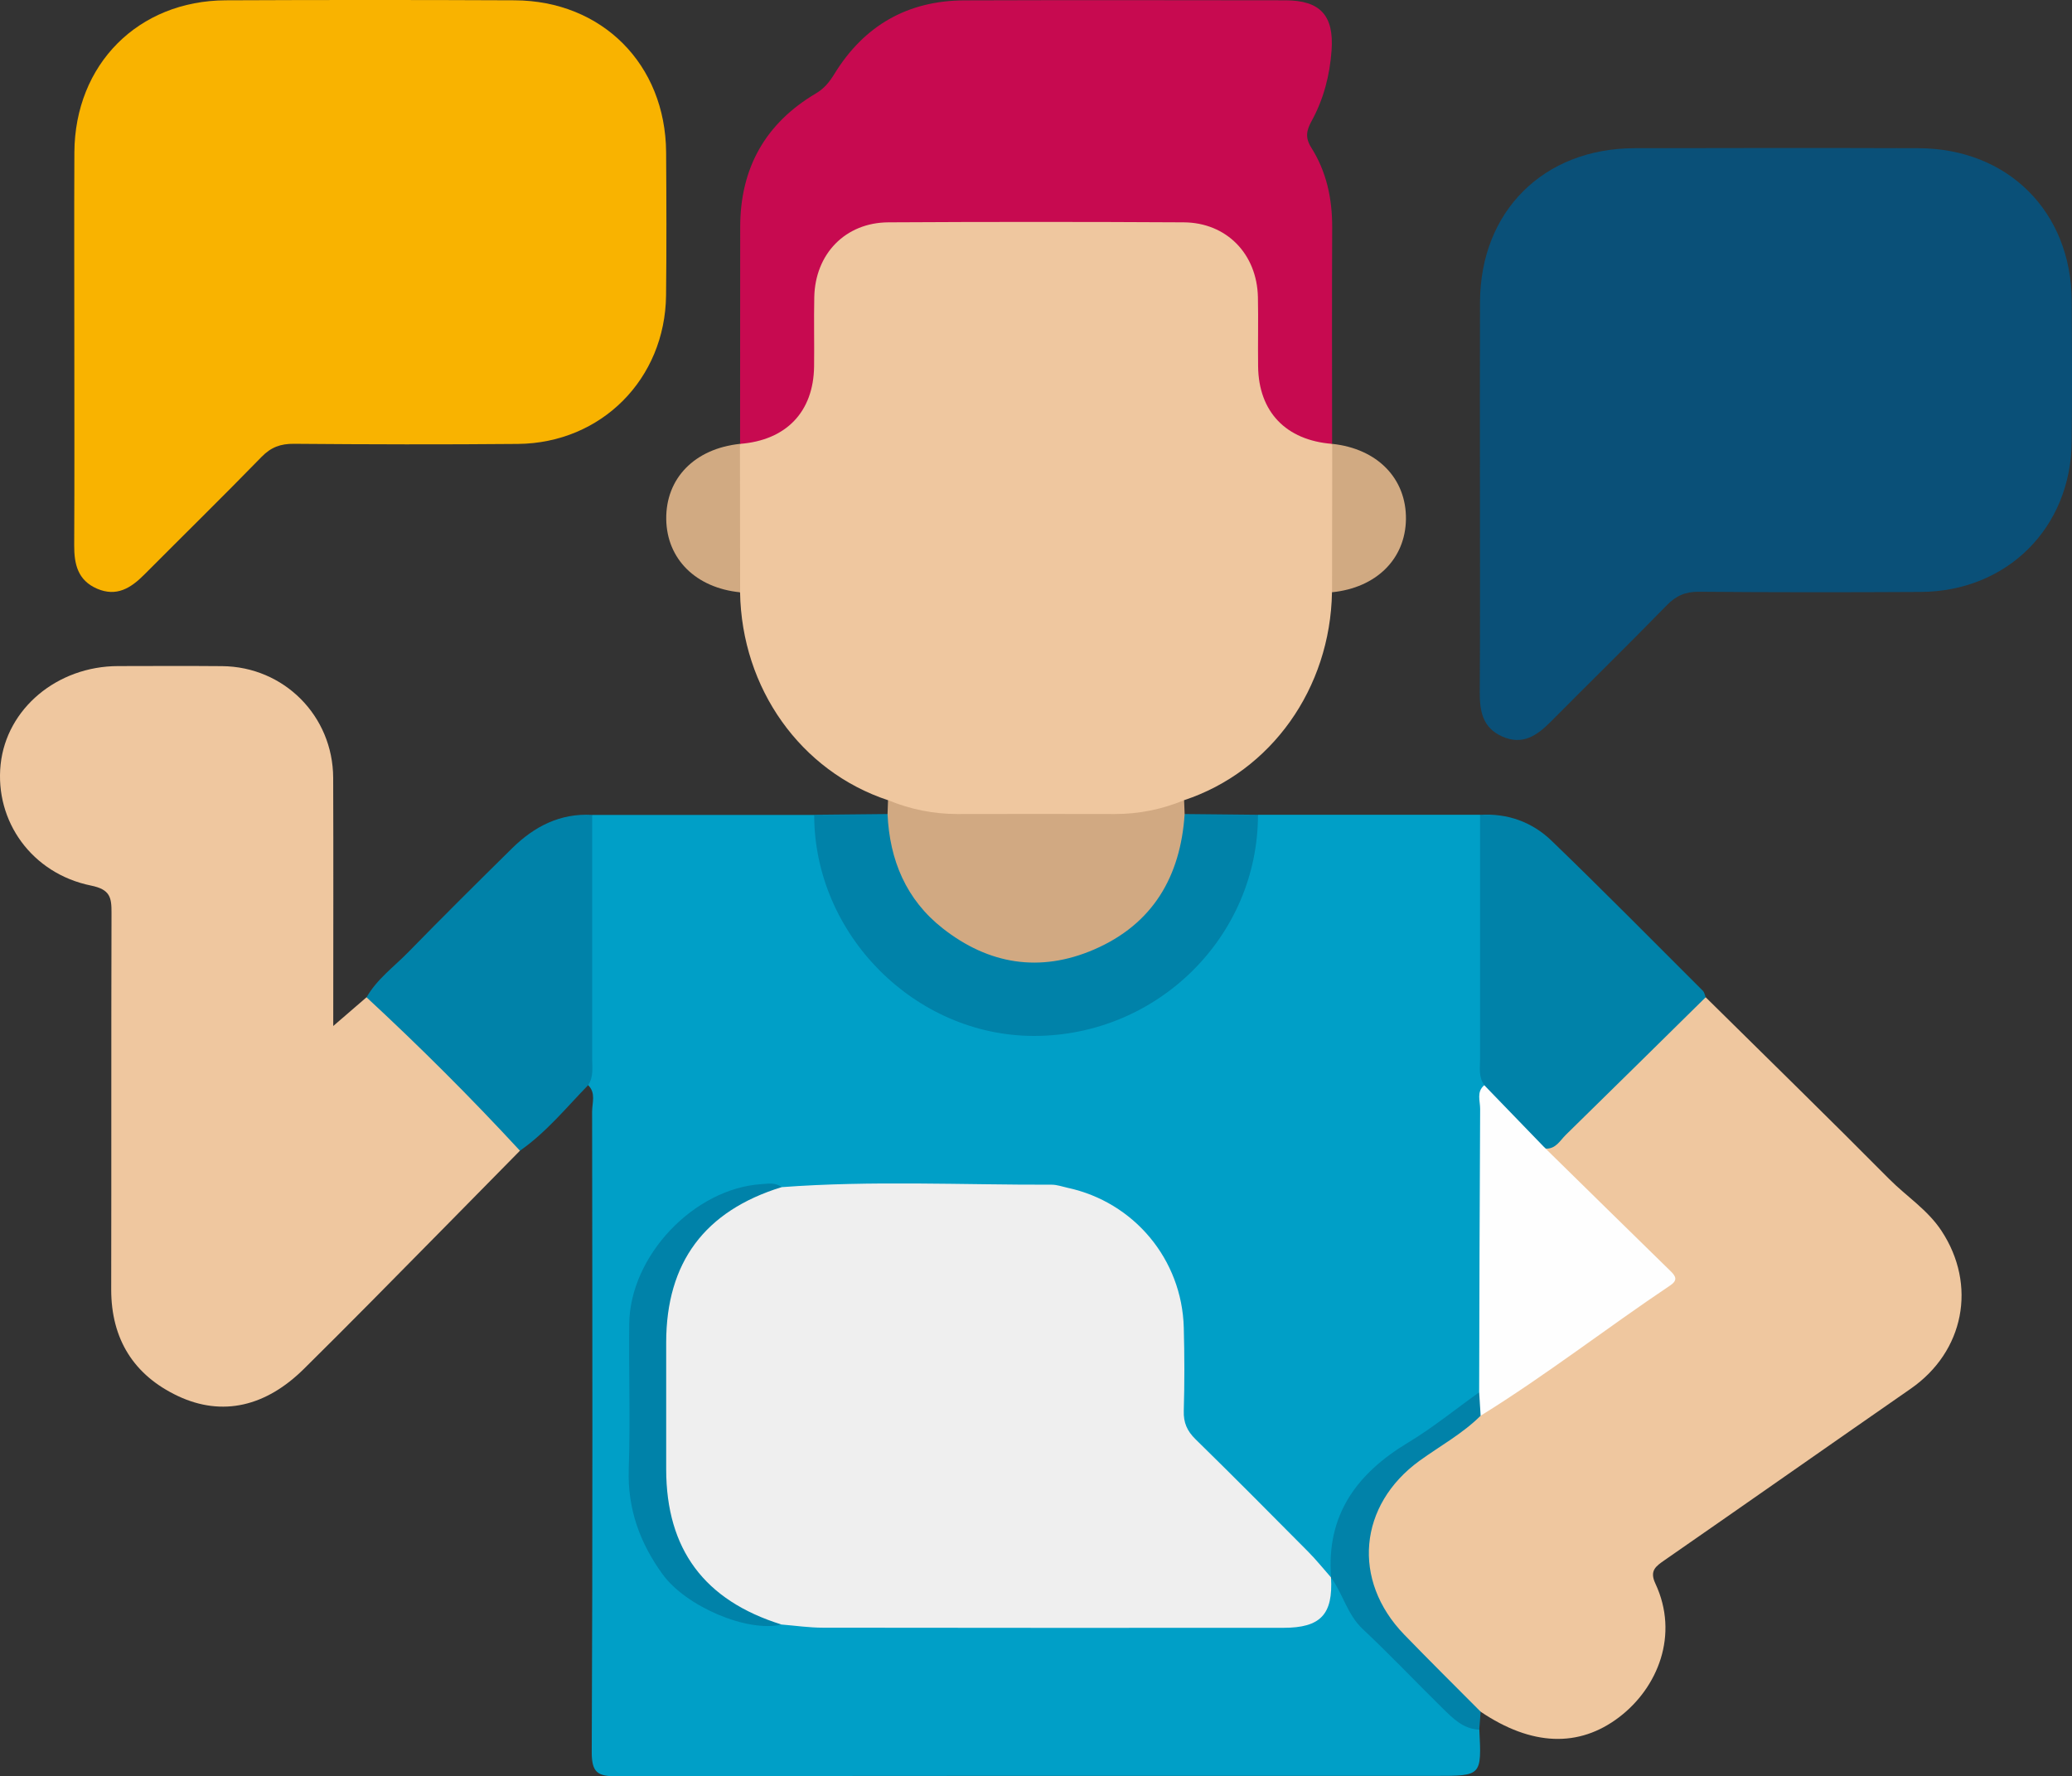 <?xml version="1.0" encoding="utf-8"?>
<!-- Generator: Adobe Illustrator 28.0.0, SVG Export Plug-In . SVG Version: 6.00 Build 0)  -->
<svg version="1.1" id="Слой_1" xmlns="http://www.w3.org/2000/svg" xmlns:xlink="http://www.w3.org/1999/xlink" x="0px" y="0px"
	 viewBox="0 0 335.94 288.01" style="enable-background:new 0 0 335.94 288.01;" xml:space="preserve">
<rect x="0" y="0" width="335.94" height="288.01" fill="#333333" stroke="none"/>
<style type="text/css">
	.st0{fill:#009FC7;}
	.st1{fill:#EFC79F;}
	.st2{fill:#F9B300;}
	.st3{fill:#0A5078;}
	.st4{fill:#C70A50;}
	.st5{fill:#0082A9;}
	.st6{fill:#D1A982;}
	.st7{fill:#0182A9;}
	.st8{fill:#D1AA82;}
	.st9{fill:#EFEFEF;}
	.st10{fill:#FEFEFE;}
</style>
<g>
	<path class="st0" d="M203.96,132.11c12,0,24,0,36,0c1.52,1.65,1.15,3.72,1.17,5.67c0.13,12.77-0.19,25.54,0.21,38.31
		c-0.45,13.9-0.07,27.81-0.2,41.71c-0.02,2.23,0.14,4.47-0.26,6.68c-0.48,2.13-2.07,3.36-3.74,4.47c-3.55,2.34-6.94,4.89-10.46,7.27
		c-5.88,3.99-9.93,9.08-9.8,16.65c0.02,1.12-0.06,2.28-1.2,2.98c-1.07-0.17-1.7-0.98-2.39-1.69c-6.29-6.4-12.62-12.76-19.04-19.02
		c-2.42-2.36-3.49-4.98-3.34-8.32c0.15-3.36,0.07-6.73,0.02-10.09c-0.22-13.82-9.85-23.64-23.61-23.67
		c-13.45-0.03-26.9-0.42-40.35,0.29c-11.33-1.65-23.32,8.77-23.83,21.09c-0.37,8.96-0.44,17.96,0.01,26.92
		c0.72,14.43,14.23,22.9,24.49,21.16c20.58,0.61,41.16,0.11,61.73,0.26c5.99,0.04,11.97,0.06,17.96-0.01
		c5.2-0.06,6.14-0.81,7.74-5.75c0.57-1.15,1.39-2.13,2.3-0.44c5.34,10,14.13,16.73,22.48,23.88c0.37,7.49,0.37,7.49-7.1,7.49
		c-44.22,0-88.44-0.03-132.66,0.07c-3.14,0.01-4.17-0.53-4.15-3.98c0.16-34.6,0.1-69.21,0.06-103.81c0-1.41,0.64-3-0.63-4.26
		c-0.65-1.15-0.53-2.42-0.53-3.66c0.02-11.61-0.02-23.22,0.02-34.84c0.01-1.84-0.29-3.79,1.16-5.33c12,0,24,0,36,0
		c1.47,1.91,1.16,4.29,1.6,6.45c3.39,16.63,17.85,28.51,34.75,28.44c16.12-0.07,30.57-12.07,33.93-28.07
		C202.77,136.65,202.46,134.15,203.96,132.11z"/>
	<path class="st1" d="M143.98,129.75c-14.17-4.69-23.73-18.12-23.99-33.71c-0.67-0.78-1.05-1.7-1.08-2.72
		c-0.2-6.21-0.19-12.41,0-18.62c0.03-1.01,0.4-1.94,1.06-2.73l0.02,0.01c0.39-0.31,0.76-0.71,1.23-0.84
		c7.75-2.15,10.23-7.62,9.72-15.12c-0.19-2.73-0.13-5.49,0.03-8.24c0.44-7.32,5.41-12.62,12.67-12.74c16.22-0.28,32.46-0.28,48.68,0
		c7.26,0.12,12.25,5.42,12.67,12.74c0.19,3.36,0.04,6.74,0.07,10.11c0.08,7.24,2.01,10.11,8.65,12.8c0.82,0.33,1.59,0.71,2.26,1.29
		l0.02-0.01c0.66,0.79,1.03,1.72,1.06,2.73c0.18,6.2,0.19,12.41,0,18.61c-0.03,1.01-0.41,1.94-1.09,2.72
		c-0.27,15.59-9.84,29.05-23.99,33.72c-0.79,1.42-2.14,2-3.62,2.36c-2.41,0.6-4.85,1.02-7.35,1.02c-8.81,0-17.62,0.16-26.42-0.08
		C150.84,132.96,146.79,133.16,143.98,129.75z"/>
	<path class="st2" d="M12.05,55.79c0-10.36-0.04-20.73,0.01-31.09C12.14,10.44,22.4,0.11,36.61,0.05c15.6-0.07,31.21-0.07,46.81,0
		C97.63,0.11,107.9,10.44,108,24.69c0.05,7.74,0.08,15.48-0.01,23.22c-0.16,13.55-10.49,23.94-24.01,24.07
		c-12.11,0.11-24.22,0.08-36.33-0.02c-2.16-0.02-3.71,0.55-5.24,2.12c-6.27,6.44-12.69,12.73-19.03,19.1
		c-2.16,2.17-4.48,3.64-7.65,2.27c-3.13-1.36-3.72-3.99-3.7-7.09C12.09,77.51,12.05,66.65,12.05,55.79z"/>
	<path class="st3" d="M239.95,79.68c0-10.24-0.03-20.48,0.01-30.72c0.06-14.69,10.29-24.89,25.03-24.93
		c15.36-0.04,30.72-0.05,46.07,0c14.49,0.05,24.75,10.29,24.84,24.75c0.05,7.62,0.07,15.23-0.01,22.85
		c-0.13,13.96-10.48,24.27-24.49,24.35c-11.99,0.07-23.97,0.07-35.96-0.03c-2.18-0.02-3.69,0.64-5.2,2.19
		c-6.19,6.35-12.53,12.55-18.77,18.84c-2.24,2.26-4.59,3.93-7.93,2.43c-3.13-1.4-3.64-4.06-3.62-7.14
		C239.99,101.41,239.95,90.55,239.95,79.68z"/>
	<path class="st1" d="M84.3,186.58c-7.96,8.09-15.92,16.18-23.9,24.25c-3.68,3.73-7.4,7.43-11.12,11.12
		c-6.14,6.08-13.2,7.81-20.43,4.41c-7.16-3.38-10.83-9.23-10.82-17.31c0.04-20.35-0.01-40.7,0.05-61.04
		c0.01-2.47-0.2-3.79-3.32-4.42c-9.59-1.95-15.62-10.42-14.66-19.63c0.95-9.05,9.16-15.94,19.05-15.96
		c5.62-0.01,11.23-0.04,16.85,0.01c10.02,0.08,17.98,8.05,18.02,18.11c0.05,13.2,0.01,26.4,0.01,40.24c2.11-1.82,3.75-3.24,5.4-4.66
		c1.95-0.39,2.95,1.15,4.04,2.2c6.54,6.26,12.86,12.74,19.25,19.16C83.67,184.01,84.77,184.96,84.3,186.58z"/>
	<path class="st1" d="M276.55,161.7c9.93,9.81,19.93,19.57,29.76,29.48c2.8,2.82,6.21,4.96,8.47,8.39c5.78,8.77,3.71,19.57-5,25.61
		c-13.3,9.23-26.55,18.54-39.85,27.76c-1.45,1.01-2.53,1.71-1.54,3.82c3.9,8.33,0.38,16.9-5.86,21.66c-6.55,5-14.24,4.68-22.47-0.88
		c-1.36-0.18-2.14-1.21-3.01-2.08c-3.71-3.69-7.51-7.29-11.07-11.12c-6.73-7.24-6.61-17.82,0.17-25.01
		c3.89-4.13,8.95-6.71,13.33-10.19c9.69-6.6,19.22-13.44,28.85-20.12c2.04-1.42,1.94-2.43,0.29-4.04
		c-5.44-5.32-10.78-10.75-16.17-16.13c-0.85-0.85-2.14-1.39-2.17-2.88c8.34-7.02,15.67-15.09,23.47-22.67
		C274.53,162.55,275.28,161.66,276.55,161.7z"/>
	<path class="st4" d="M215.98,71.97c-7.48-0.58-11.91-5.19-12-12.56c-0.05-3.74,0.05-7.48-0.03-11.22
		c-0.15-7.01-5.08-12.1-12.04-12.14c-15.96-0.09-31.91-0.09-47.87,0c-6.98,0.04-11.88,5.11-12.02,12.14
		c-0.08,3.74,0.02,7.48-0.03,11.22c-0.09,7.37-4.52,11.98-12,12.56c0-11.73,0-23.46,0.02-35.18c0.01-9.52,4.07-16.79,12.27-21.64
		c1.37-0.81,2.2-1.86,3-3.16c4.82-7.85,11.88-11.9,21.1-11.93c17.34-0.06,34.68-0.03,52.02-0.01c5.65,0.01,7.9,2.45,7.49,8.14
		c-0.29,4.02-1.29,7.89-3.23,11.42c-0.86,1.57-1.08,2.71-0.04,4.36c2.45,3.88,3.38,8.24,3.37,12.84
		C215.94,48.52,215.97,60.25,215.98,71.97z"/>
	<path class="st5" d="M276.55,161.7c-7.56,7.44-15.1,14.9-22.68,22.31c-0.94,0.92-1.62,2.31-3.27,2.23
		c-3.89-2.87-7.59-5.92-9.93-10.28c-0.99-1.32-0.7-2.85-0.7-4.32c-0.01-13.17,0-26.35,0-39.52c4.46-0.28,8.44,1.17,11.57,4.18
		c8.31,8.01,16.42,16.24,24.59,24.39C276.35,160.93,276.41,161.36,276.55,161.7z"/>
	<path class="st5" d="M84.3,186.58c-7.96-8.62-16.26-16.9-24.87-24.87c1.69-2.97,4.45-4.95,6.77-7.33
		c5.55-5.68,11.19-11.28,16.84-16.85c3.58-3.52,7.77-5.7,12.97-5.4c0,13.16,0.01,26.33,0,39.49c0,1.47,0.26,3-0.66,4.34
		C91.79,179.62,88.55,183.62,84.3,186.58z"/>
	<path class="st5" d="M203.96,132.11c0,19.77-16.33,35.88-36.35,35.86c-19.29-0.02-35.62-16.46-35.6-35.86
		c3.96-0.04,7.93-0.08,11.89-0.12c1.33,1.08,1.08,2.72,1.4,4.13c3.93,17.77,24.01,24.76,37.95,13.12c3.74-3.12,5.8-7.39,7.07-12.06
		c0.48-1.76,0.25-3.77,1.75-5.19C196.03,132.03,200,132.07,203.96,132.11z"/>
	<path class="st6" d="M192.07,131.99c-0.67,10.15-5.16,17.85-14.69,21.97c-8.78,3.79-17.1,2.41-24.53-3.43
		c-5.93-4.65-8.62-11.07-8.95-18.54c0.03-0.75,0.06-1.5,0.08-2.25c3.6,1.49,7.35,2.25,11.26,2.25c8.49-0.02,16.99-0.02,25.48,0
		c3.91,0.01,7.66-0.75,11.26-2.24C192.01,130.5,192.04,131.24,192.07,131.99z"/>
	<path class="st7" d="M240.06,229.55c-2.94,2.92-6.58,4.9-9.9,7.3c-9.89,7.18-11.03,19.37-2.49,28.19
		c4.08,4.21,8.25,8.34,12.39,12.5c-0.07,0.97-0.14,1.94-0.22,2.91c-2.59-0.09-4.27-1.82-5.93-3.45c-4.34-4.26-8.52-8.69-12.96-12.85
		c-2.53-2.37-3.21-5.73-5.15-8.37l0.02,0.01c-0.82-10.14,4.16-16.88,12.49-21.89c4.02-2.42,7.69-5.42,11.52-8.15
		C241.14,226.93,240.85,228.22,240.06,229.55z"/>
	<path class="st8" d="M119.97,71.97c0.01,8.02,0.02,16.04,0.03,24.07c-7.17-0.72-11.88-5.38-11.98-11.84
		C107.93,77.55,112.62,72.75,119.97,71.97z"/>
	<path class="st8" d="M215.97,96.03c0.01-8.02,0.02-16.04,0.03-24.06c7.32,0.78,12.04,5.62,11.95,12.24
		C227.85,90.65,223.13,95.31,215.97,96.03z"/>
	<path class="st9" d="M215.8,255.78c0.35,5.99-1.68,8.16-7.71,8.16c-24.89,0.01-49.79,0.02-74.68-0.02c-2.22,0-4.45-0.33-6.67-0.51
		c-5.5-0.09-9.86-2.75-13.27-6.69c-4.1-4.74-6.46-10.37-6.48-16.78c-0.03-7.99-0.29-16,0.06-23.98
		c0.45-10.24,4.82-18.22,14.61-22.53c1.61-0.71,3.25-1.3,5.06-0.94c14.59-1.09,29.19-0.36,43.79-0.4c0.86,0,1.71,0.31,2.57,0.5
		c10.79,2.32,18.56,11.62,18.85,22.68c0.12,4.49,0.13,9,0,13.49c-0.06,1.92,0.54,3.26,1.89,4.59c6.16,6.03,12.23,12.15,18.3,18.27
		c1.31,1.32,2.47,2.78,3.7,4.17C215.81,255.79,215.8,255.78,215.8,255.78z"/>
	<path class="st10" d="M240.06,229.55c-0.08-1.27-0.16-2.54-0.24-3.81c0.04-15.31,0.07-30.63,0.16-45.94
		c0.01-1.28-0.63-2.76,0.67-3.84c3.31,3.42,6.62,6.85,9.93,10.27c6.76,6.63,13.51,13.27,20.28,19.88c0.87,0.85,1.18,1.48-0.07,2.32
		C260.47,215.35,250.64,223,240.06,229.55z"/>
	<path class="st5" d="M126.72,192.49c-12.47,3.85-18.69,12.2-18.71,25.16c-0.01,6.87-0.01,13.74,0,20.6
		c0.02,12.98,6.19,21.26,18.71,25.16c-5.54,1.32-15.49-2.91-19.3-8.16c-3.68-5.08-5.69-10.6-5.48-17.02
		c0.27-7.85-0.01-15.72,0.08-23.58c0.12-11.03,10.51-21.95,21.45-22.65C124.57,191.93,125.74,191.69,126.72,192.49z"/>
</g>
</svg>
